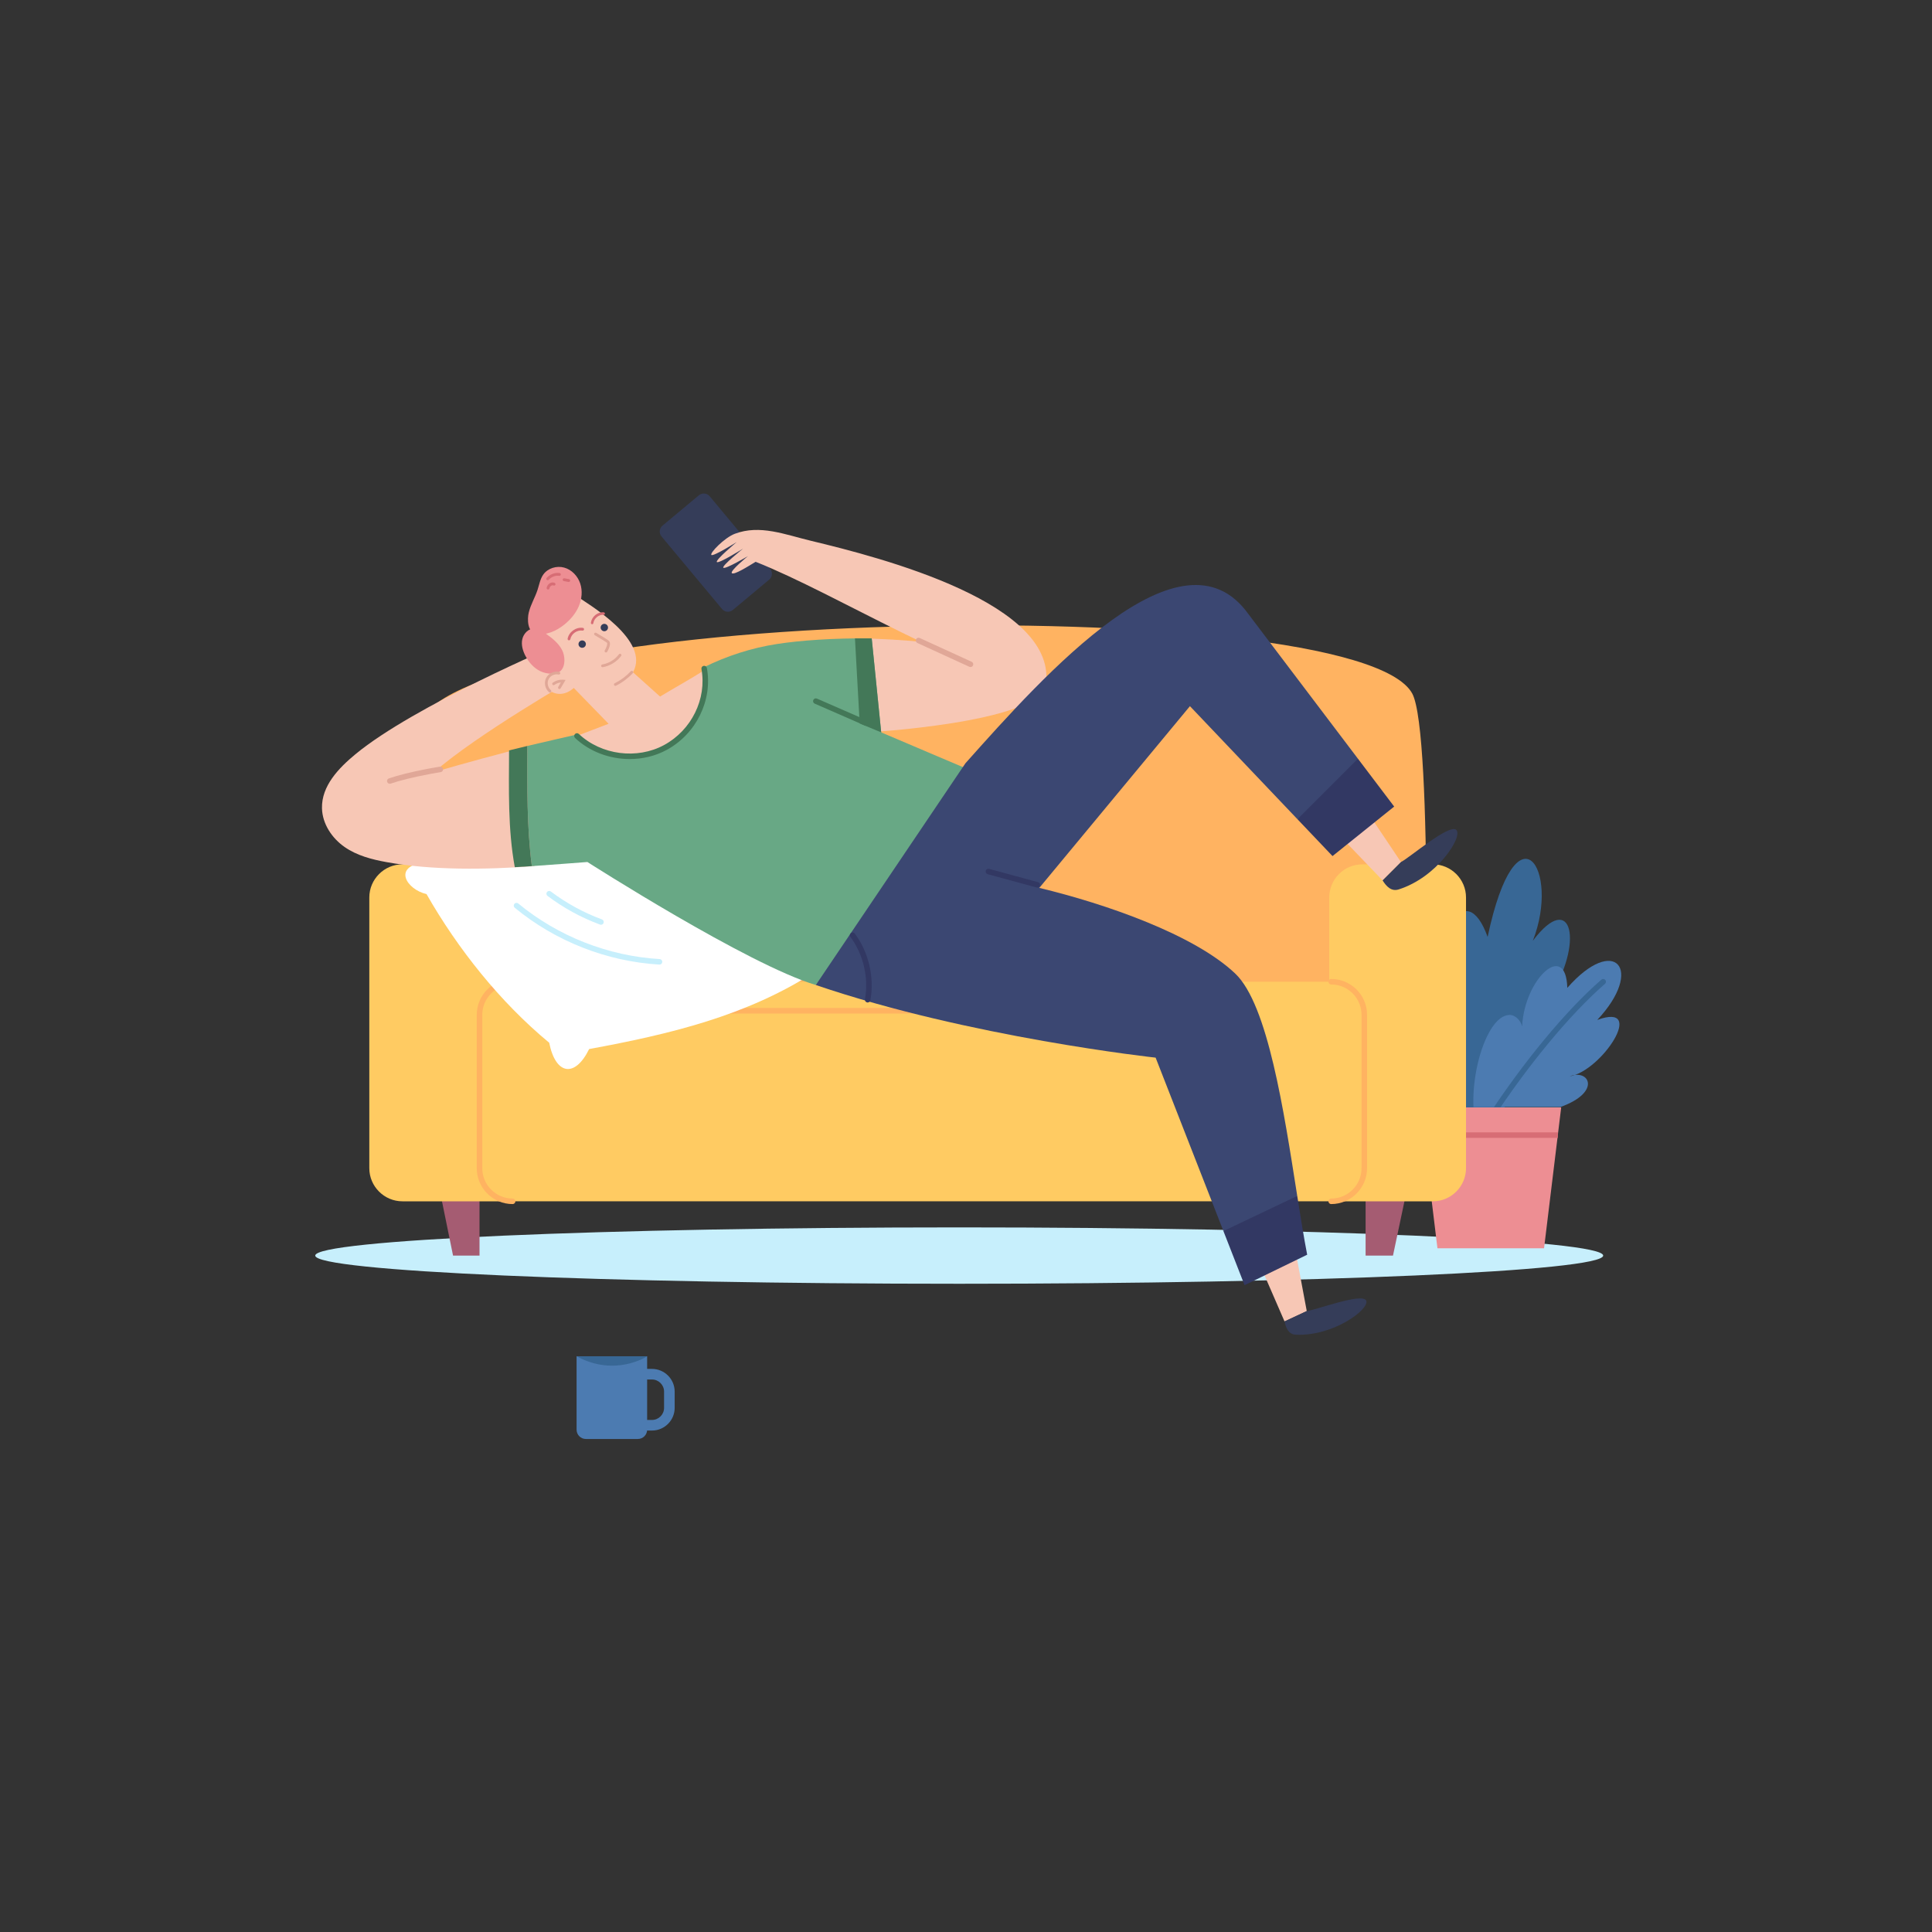<?xml version="1.0" encoding="UTF-8"?>
<svg width="100%" viewBox="0 0 700 700" version="1.1" xmlns="http://www.w3.org/2000/svg">
    <rect x="0" y="0" width="700" height="700" fill="#333333" stroke="none"/>
    <g id="No-comments-yet" stroke="none" stroke-width="1" fill="none" fill-rule="evenodd">
        <g transform="translate(114.214, 178.809)">
            <path d="M466.654,276.11 C466.654,270.47 362.19,265.898 233.327,265.898 C104.464,265.898 0,270.47 0,276.11 C0,281.75 104.464,286.322 233.327,286.322 C362.19,286.322 466.654,281.75 466.654,276.11" id="Shadow" fill="#C7EFFC"></path>
            <g id="Element" transform="translate(400.395, 132.365)">
                <path d="M46.439,50.711 C59.531,30.679 55.06,10.757 40.767,29.688 C50.91,3.78 34.836,-20.949 24.383,28.289 C16.459,6.062 3.093,26.689 12.121,56.52 C1.701,41.474 -4.041,69.773 8.791,90.144 L29.091,91.562 C37.666,82.096 46.36,72.456 51.897,60.946 C53.19,58.26 54.308,55.115 53.148,52.369 C52.067,49.812 48.067,48.703 46.439,50.711" id="Shape" fill="#386795"></path>
                <path d="M64.105,58.366 C81.334,40.048 70.433,27.182 53.256,46.748 C52.751,29.47 37.651,43.593 36.89,60.737 C36.366,58.501 34.31,56.437 32.185,56.566 C29.001,56.758 26.543,59.892 24.833,63.056 C20.879,70.371 18.87,81.272 19.254,89.928 L50.731,89.928 C65.836,84.541 61.162,75.987 54.098,78.81 C65.698,76.935 82.201,51.767 64.105,58.366" id="Shape" fill="#4C7BB1"></path>
                <path d="M65.602,43.767 C66.018,43.404 66.65,43.448 67.013,43.864 C67.375,44.281 67.332,44.913 66.915,45.275 C53.779,56.71 38.611,75.396 26.354,94.067 C26.051,94.528 25.431,94.657 24.97,94.354 C24.508,94.051 24.379,93.431 24.682,92.969 C37.03,74.159 52.306,55.341 65.602,43.767 Z" id="Shape" fill="#386795"></path>
                <polygon id="Shape" fill="#ED8E93" points="44.831 141.104 6.207 141.104 2.27373675e-13 90.065 51.038 90.065"></polygon>
                <polygon id="Shape" fill="#D76D75" points="49.817 99.105 49.817 101.105 1.417 101.105 1.417 99.105"></polygon>
            </g>
            <g id="Character" transform="translate(2.442, 0)">
                <polygon id="Shape" fill="#A55C72" points="378.127 232.626 397.226 232.626 388.051 276.11 378.127 276.11"></polygon>
                <polygon id="Shape" fill="#A55C72" points="57.082 232.626 38.624 232.626 47.491 276.11 57.082 276.11"></polygon>
                <path d="M395.026,72.475 C374.531,34.709 34.916,40.787 34.645,86.791 C34.392,129.75 34.071,172.747 37.09,215.552 L399.505,218.985 C399.505,218.985 402.797,86.793 395.026,72.475" id="Shape" fill="#FFB361"></path>
                <path d="M54.71,134.356 L29.151,134.356 C22.551,134.356 17.151,139.756 17.151,146.356 L17.151,244.451 C17.151,251.05 22.551,256.451 29.151,256.451 L66.71,256.451 L66.71,146.356 C66.71,139.756 61.31,134.356 54.71,134.356" id="Shape" fill="#FFCB62"></path>
                <path d="M402.508,134.356 L376.949,134.356 C370.35,134.356 364.949,139.756 364.949,146.356 L364.949,256.451 L402.508,256.451 C409.109,256.451 414.508,251.05 414.508,244.451 L414.508,146.356 C414.508,139.756 409.109,134.356 402.508,134.356" id="Shape" fill="#FFCB62"></path>
                <path d="M365.655,176.886 L69.082,176.886 C62.482,176.886 57.082,182.286 57.082,188.886 L57.082,244.45 C57.082,251.05 62.482,256.45 69.082,256.45 L365.655,256.45 C372.256,256.45 377.655,251.05 377.655,244.45 L377.655,188.886 C377.655,182.286 372.256,176.886 365.655,176.886" id="Shape" fill="#FFCB62"></path>
                <path d="M301.556,188.412 L96.597,188.412 C96.044,188.412 95.597,187.965 95.597,187.412 C95.597,186.859 96.044,186.412 96.597,186.412 L301.556,186.412 C302.109,186.412 302.556,186.859 302.556,187.412 C302.556,187.965 302.109,188.412 301.556,188.412" id="Shape" fill="#FFB361"></path>
                <path d="M69.082,257.45 C61.914,257.45 56.082,251.618 56.082,244.45 L56.082,188.886 C56.082,181.718 61.914,175.886 69.082,175.886 C69.635,175.886 70.082,176.333 70.082,176.886 C70.082,177.438 69.635,177.886 69.082,177.886 C63.017,177.886 58.082,182.82 58.082,188.886 L58.082,244.45 C58.082,250.515 63.017,255.45 69.082,255.45 C69.635,255.45 70.082,255.897 70.082,256.45 C70.082,257.003 69.635,257.45 69.082,257.45" id="Shape" fill="#FFB361"></path>
                <path d="M113.391,105.347 C85.422,110.007 60.723,118.626 37.009,133.655 C25.314,135.207 30.822,143.546 37.877,145.131 C49.194,164.967 64.506,184.238 82.326,198.988 C84.683,210.784 91.724,211.703 96.794,201.285 C126.019,195.898 153.892,189.282 178.6,173.309 C187.28,171.545 188.848,165.399 177.804,161.245 C155.613,129.228 129.8,112.119 113.391,105.347" id="Shape" fill="#FFFFFF"></path>
                <path d="M122.308,170.682 C122.288,170.682 122.268,170.681 122.247,170.68 C103.184,169.552 84.574,162.239 69.843,150.087 C69.417,149.736 69.357,149.106 69.708,148.679 C70.06,148.254 70.689,148.193 71.117,148.544 C85.522,160.428 103.723,167.58 122.367,168.684 C122.917,168.716 123.338,169.19 123.305,169.742 C123.274,170.272 122.833,170.682 122.308,170.682" id="Shape" fill="#C7EFFC"></path>
                <path d="M101.093,156.249 C100.978,156.249 100.861,156.229 100.746,156.187 C93.925,153.666 87.523,150.169 81.717,145.793 C81.276,145.46 81.188,144.833 81.52,144.393 C81.853,143.952 82.48,143.862 82.92,144.195 C88.571,148.454 94.801,151.857 101.44,154.311 C101.957,154.503 102.223,155.077 102.031,155.596 C101.882,155.999 101.499,156.249 101.093,156.249" id="Shape" fill="#C7EFFC"></path>
                <path d="M365.655,257.45 C365.102,257.45 364.655,257.003 364.655,256.45 C364.655,255.897 365.102,255.45 365.655,255.45 C371.72,255.45 376.655,250.515 376.655,244.45 L376.655,188.886 C376.655,182.82 371.72,177.886 365.655,177.886 C365.102,177.886 364.655,177.438 364.655,176.886 C364.655,176.333 365.102,175.886 365.655,175.886 C372.823,175.886 378.655,181.718 378.655,188.886 L378.655,244.45 C378.655,251.618 372.823,257.45 365.655,257.45" id="Shape" fill="#FFB361"></path>
                <path d="M136.559,0.645 L123.378,11.636 C122.199,12.62 122.039,14.374 123.024,15.553 L144.941,41.838 C145.925,43.018 147.678,43.176 148.859,42.193 L162.038,31.203 C163.218,30.219 163.377,28.465 162.394,27.285 L140.476,1 C139.493,-0.179 137.739,-0.338 136.559,0.645" id="Shape" fill="#353D59"></path>
                <path d="M220.17,54.042 C210.894,53.05 202.239,52.582 194.402,52.492 L197.554,86.541 C197.554,86.541 258.114,83.142 262.16,69.956 L220.17,54.042 Z" id="Shape" fill="#F7C7B5"></path>
                <path d="M262.161,69.956 C267.61,39.862 202.227,23.135 177.197,17.141 C167.786,14.887 158.67,11.146 149.568,14.597 C145.816,16.019 140.355,21.652 141.108,22.266 C141.86,22.88 150.272,17.58 150.272,17.58 C150.272,17.58 142.415,24.142 143.077,24.83 C143.738,25.519 152.556,19.98 152.556,19.98 C152.556,19.98 144.703,26.266 145.43,26.899 C146.156,27.534 154.339,22.685 154.339,22.685 C154.339,22.685 147.722,28.065 148.502,28.851 C149.283,29.636 154.343,26.426 157.123,24.742 C186.327,36.303 233.537,66.13 262.161,69.956" id="Shape" fill="#F7C7B5"></path>
                <path d="M215.235,52.836 C215.465,52.334 216.058,52.113 216.56,52.343 L235.395,60.966 C235.897,61.196 236.118,61.789 235.888,62.291 C235.658,62.794 235.065,63.014 234.563,62.784 L215.728,54.161 C215.226,53.931 215.005,53.338 215.235,52.836 Z" id="Shape" fill="#E0A797"></path>
                <path d="M75.466,91.465 C63.811,94.423 52.198,97.566 40.64,100.926 C55.944,87.425 91.738,66.853 91.738,66.853 L85.64,54.689 C85.64,54.689 33.515,76.762 12.092,94.485 C6.078,99.458 -0.188,105.925 0.004,114.033 C0.141,119.765 3.691,124.942 8.197,128.074 C12.704,131.207 18.072,132.593 23.378,133.553 C39.894,136.542 59.104,136.32 77.001,135.01 C75.272,120.742 75.432,106.117 75.466,91.465" id="Shape" fill="#F7C7B5"></path>
                <path d="M136.027,85.526 C139.949,79.252 140.956,70.073 139.217,63.532 C134.554,66.681 127.712,70.391 122.503,73.572 L112.691,64.775 C119.122,53.23 96.491,40.099 91.978,36.977 L77.704,51.877 L85.029,65.401 C76.576,68.501 84.748,76.389 91.228,70.446 L103.848,83.433 L91.506,88.148 C102.386,103.189 127.398,98.95 136.027,85.526" id="Shape" fill="#F7C7B5"></path>
                <path d="M87.026,56.768 C85.73,54.184 83.324,52.366 80.979,50.674 C79.789,49.815 78.497,48.93 77.03,48.888 C74.902,48.827 73.059,50.682 72.588,52.757 C72.116,54.832 72.757,57.016 73.753,58.897 C74.973,61.206 76.794,63.27 79.154,64.39 C81.125,65.327 84.786,65.925 86.539,64.18 C88.34,62.389 88.057,58.824 87.026,56.768" id="Shape" fill="#ED8E93"></path>
                <path d="M74.926,43.101 C75.618,40.236 77.212,37.669 78.121,34.865 C78.729,32.988 79.051,30.959 80.194,29.351 C81.832,27.045 85.028,26.086 87.754,26.839 C90.48,27.592 92.655,29.883 93.558,32.564 C94.461,35.244 94.17,38.247 93.057,40.846 C91.944,43.447 90.054,45.664 87.86,47.449 C85.075,49.714 81.202,51.569 77.501,50.806 C74.412,50.17 74.341,45.521 74.926,43.101" id="Shape" fill="#ED8E93"></path>
                <path d="M103.469,47.909 C103.109,47.264 102.295,47.034 101.651,47.393 C101.007,47.753 100.777,48.567 101.136,49.211 C101.495,49.855 102.309,50.086 102.953,49.726 C103.598,49.367 103.828,48.553 103.469,47.909" id="Shape" fill="#353D59"></path>
                <path d="M95.451,53.915 C95.091,53.271 94.277,53.041 93.633,53.4 C92.989,53.76 92.758,54.573 93.118,55.218 C93.477,55.862 94.291,56.093 94.935,55.733 C95.58,55.373 95.81,54.56 95.451,53.915" id="Shape" fill="#353D59"></path>
                <path d="M89.741,53.127 C89.641,53.183 89.522,53.205 89.402,53.182 C89.131,53.129 88.953,52.866 89.005,52.595 C89.477,50.142 92.06,48.314 94.533,48.678 C94.806,48.719 94.996,48.974 94.956,49.247 C94.914,49.52 94.66,49.707 94.386,49.67 C92.419,49.377 90.364,50.833 89.989,52.784 C89.959,52.936 89.866,53.057 89.741,53.127" id="Shape" fill="#D76D75"></path>
                <path d="M98.106,47.311 C98.02,47.359 97.917,47.376 97.81,47.354 C97.567,47.301 97.401,47.058 97.438,46.809 C97.775,44.565 99.855,42.868 102.075,43.029 C102.321,43.047 102.516,43.267 102.512,43.52 C102.508,43.775 102.303,43.962 102.06,43.948 C100.3,43.821 98.586,45.216 98.318,46.998 C98.297,47.137 98.215,47.249 98.106,47.311" id="Shape" fill="#D76D75"></path>
                <path d="M98.672,50.659 C98.812,50.421 99.118,50.34 99.356,50.48 L100.37,51.075 C100.685,51.261 100.98,51.437 101.263,51.608 L102.085,52.11 C103.424,52.94 104.04,53.366 104.186,53.667 C104.41,54.126 104.391,54.696 104.207,55.362 C104.116,55.691 103.987,56.035 103.828,56.385 C103.718,56.627 103.6,56.859 103.483,57.073 L103.322,57.353 C103.177,57.588 102.87,57.662 102.634,57.517 C102.399,57.373 102.325,57.065 102.47,56.83 L102.607,56.591 C102.712,56.399 102.818,56.189 102.917,55.972 C103.056,55.666 103.168,55.369 103.244,55.096 C103.369,54.643 103.38,54.295 103.287,54.105 C103.221,53.968 101.158,52.691 98.852,51.343 C98.613,51.204 98.533,50.897 98.672,50.659 Z" id="Shape" fill="#E0A797"></path>
                <path d="M107.917,58.061 C108.189,58.014 108.447,58.197 108.494,58.469 C108.541,58.741 108.358,59 108.086,59.046 C105.705,59.455 103.493,60.804 102.04,62.734 C101.873,62.955 101.56,62.999 101.339,62.833 C101.119,62.667 101.075,62.354 101.241,62.133 C102.848,59.999 105.284,58.512 107.917,58.061 Z" id="Shape" fill="#E0A797" transform="translate(104.821, 60.494) scale(-1, -1) translate(-104.821, -60.494) "></path>
                <path d="M111.902,64.4 C112.091,64.199 112.408,64.189 112.609,64.378 C112.81,64.567 112.82,64.884 112.63,65.085 C110.88,66.946 108.801,68.495 106.518,69.638 C106.271,69.762 105.971,69.662 105.847,69.415 C105.723,69.168 105.823,68.868 106.07,68.744 C108.248,67.653 110.232,66.175 111.902,64.4 Z" id="Shape" fill="#E0A797"></path>
                <path d="M83.622,68.539 C84.649,67.792 85.926,67.404 87.195,67.448 L87.466,67.464 L88.257,67.531 L86.462,70.593 C86.322,70.832 86.016,70.911 85.778,70.772 C85.539,70.632 85.46,70.326 85.599,70.088 L86.548,68.467 L86.351,68.49 C85.667,68.585 85.004,68.828 84.424,69.202 L84.211,69.348 C83.987,69.51 83.675,69.461 83.512,69.238 C83.35,69.014 83.399,68.702 83.622,68.539 Z" id="Shape" fill="#E0A797"></path>
                <path d="M81.205,66.852 C82.05,65.156 84.101,64.184 85.949,64.605 C86.218,64.667 86.386,64.935 86.325,65.204 C86.263,65.473 85.995,65.642 85.726,65.58 C84.329,65.262 82.739,66.015 82.1,67.298 C81.462,68.581 81.82,70.303 82.917,71.226 C83.129,71.404 83.156,71.72 82.978,71.931 C82.8,72.142 82.485,72.169 82.273,71.991 C80.823,70.771 80.361,68.549 81.205,66.852 Z" id="Shape" fill="#E0A797"></path>
                <path d="M81.795,31.422 C81.669,31.422 81.544,31.377 81.444,31.284 C81.237,31.091 81.226,30.766 81.419,30.559 C82.665,29.219 84.413,28.566 86.107,28.81 C86.388,28.851 86.582,29.111 86.542,29.393 C86.501,29.672 86.233,29.86 85.96,29.826 C84.609,29.631 83.189,30.164 82.171,31.259 C82.069,31.366 81.932,31.422 81.795,31.422" id="Shape" fill="#D76D75"></path>
                <path d="M89.414,32.041 C89.383,32.041 89.352,32.038 89.321,32.033 L87.635,31.729 C87.356,31.68 87.171,31.413 87.221,31.133 C87.27,30.854 87.542,30.676 87.817,30.719 L89.504,31.022 C89.782,31.073 89.968,31.341 89.918,31.619 C89.873,31.867 89.657,32.041 89.414,32.041" id="Shape" fill="#D76D75"></path>
                <path d="M81.916,34.781 C81.887,34.781 81.857,34.779 81.828,34.774 C81.549,34.726 81.361,34.462 81.408,34.181 C81.533,33.455 81.989,32.815 82.631,32.472 C83.176,32.18 83.785,32.147 84.309,32.38 C84.566,32.495 84.683,32.8 84.566,33.057 C84.451,33.316 84.147,33.433 83.889,33.316 C83.575,33.178 83.27,33.294 83.115,33.378 C82.757,33.569 82.49,33.943 82.421,34.354 C82.378,34.605 82.161,34.781 81.916,34.781" id="Shape" fill="#D76D75"></path>
                <path d="M202.616,86.541 L199.182,52.492 C184.946,52.344 173.183,53.246 164.883,54.519 C155.702,55.927 146.7,58.826 138.329,62.974 C142.973,89.198 112.451,107.636 92.011,87.395 C92.011,87.395 79.76,90.188 74.403,91.465 C74.367,106.117 74.196,120.742 76.039,135.01 C82.061,134.595 96.169,133.51 96.169,133.51 C96.169,133.51 154.319,170.744 178.933,178.076 L241.928,103.256 L202.616,86.541 Z" id="Shape" fill="#68A885"></path>
                <path d="M43.856,99.809 C43.941,100.355 43.567,100.866 43.021,100.95 L41.975,101.121 L41.107,101.27 C40.509,101.374 39.871,101.489 39.201,101.613 C36.332,102.147 33.463,102.751 30.79,103.414 C28.568,103.965 26.58,104.533 24.888,105.112 C24.365,105.291 23.797,105.012 23.618,104.49 C23.439,103.967 23.718,103.399 24.24,103.22 C25.993,102.62 28.035,102.037 30.308,101.473 C32.636,100.896 35.104,100.363 37.591,99.883 L38.836,99.647 C39.344,99.553 39.834,99.464 40.303,99.381 L42.064,99.079 L42.715,98.974 C43.261,98.889 43.772,99.263 43.856,99.809 Z" id="Shape" fill="#E0A797"></path>
                <path d="M74.403,91.465 C72.196,91.99 69.993,92.529 67.789,93.067 C67.726,107.34 67.333,121.582 69.863,135.388 C71.933,135.275 73.996,135.15 76.039,135.01 C74.196,120.742 74.367,106.117 74.403,91.465" id="Shape" fill="#437858"></path>
                <polygon id="Shape" fill="#437858" points="202.616 86.541 194.825 83.311 193.111 52.492 199.182 52.492"></polygon>
                <path d="M197.08,84.142 C196.947,84.142 196.811,84.116 196.681,84.058 L178.533,76.136 C178.027,75.915 177.796,75.327 178.018,74.82 C178.239,74.315 178.824,74.08 179.334,74.304 L197.481,82.226 C197.987,82.447 198.219,83.036 197.997,83.542 C197.833,83.918 197.466,84.142 197.08,84.142" id="Shape" fill="#437858"></path>
                <path d="M111.507,96.209 C104.265,96.209 97.007,93.577 91.698,88.569 C91.297,88.19 91.278,87.558 91.657,87.155 C92.037,86.754 92.669,86.734 93.071,87.114 C101.174,94.759 114.163,96.45 123.952,91.134 C133.897,85.735 139.465,74.413 137.495,63.6 C137.396,63.056 137.756,62.535 138.299,62.437 C138.841,62.337 139.363,62.698 139.462,63.24 C141.585,74.894 135.6,87.086 124.907,92.892 C120.792,95.125 116.153,96.209 111.507,96.209" id="Shape" fill="#437858"></path>
                <polygon id="Shape" fill="#F7C7B5" points="348.754 299.971 338.577 276.536 351.103 265.715 356.806 296.218"></polygon>
                <path d="M348.754,299.971 L356.806,296.218 C359.969,295.904 376.981,289.429 378.342,292.428 C379.703,295.428 366.549,305.408 352.842,304.777 C350.181,304.654 349.266,302.332 348.754,299.971" id="Shape" fill="#353D59"></path>
                <polygon id="Shape" fill="#F7C7B5" points="384.28 140.178 363.029 118.018 373.652 107.748 390.931 133.519"></polygon>
                <path d="M384.28,140.178 L390.931,133.519 C393.968,132.053 408.551,119.425 411.004,121.9 C413.455,124.374 403.996,139.067 390.109,143.446 C387.412,144.296 385.652,142.329 384.28,140.178" id="Shape" fill="#353D59"></path>
                <path d="M334.275,286.833 L356.957,275.797 C355.76,269.597 354.588,262.301 353.357,254.492 C343.863,255.022 334.86,258.706 326.612,267.229 L334.275,286.833 Z" id="Shape" fill="#323863"></path>
                <path d="M259.907,142.89 L314.482,77.043 L353.428,117.999 C363.634,113.135 370.532,105.485 375.347,96.079 L335.674,43.69 C311.494,9.885 261.991,65.377 233.133,97.746 L178.933,178.077 C234.505,197.046 302.049,204.394 302.049,204.394 L326.612,267.229 L353.357,254.493 C348.516,223.8 342.744,185.174 330.887,173.928 C316.013,159.82 284.076,148.707 259.907,142.89" id="Shape" fill="#3B4772"></path>
                <polygon id="Shape" fill="#323863" points="388.484 113.426 375.347 96.079 353.428 117.999 366.138 131.364"></polygon>
                <path d="M197.722,184.412 C197.663,184.412 197.604,184.407 197.543,184.396 C197,184.298 196.639,183.778 196.737,183.234 C198.143,175.444 196.169,166.994 191.459,160.632 C191.13,160.188 191.224,159.562 191.668,159.233 C192.112,158.903 192.738,158.997 193.067,159.442 C198.099,166.239 200.207,175.266 198.705,183.59 C198.618,184.073 198.197,184.412 197.722,184.412" id="Shape" fill="#323863"></path>
                <path d="M259.178,142.774 C259.091,142.774 259.003,142.763 258.915,142.739 L241.194,137.926 C240.66,137.782 240.346,137.232 240.491,136.7 C240.635,136.167 241.187,135.849 241.717,135.997 L259.439,140.809 C259.972,140.954 260.286,141.503 260.142,142.036 C260.021,142.481 259.617,142.774 259.178,142.774" id="Shape" fill="#323863"></path>
            </g>
            <g id="Element" transform="translate(94.693, 312.599)">
                <path d="M25.561,-7.10542736e-15 L7.10542736e-14,-7.10542736e-15 L7.10542736e-14,26.598 C7.10542736e-14,28.455 1.506,29.962 3.365,29.962 L22.197,29.962 C24.054,29.962 25.561,28.455 25.561,26.598 L25.561,-7.10542736e-15 Z" id="Shape" fill="#4C7BB1"></path>
                <path d="M21.426,8.41 C19.008,8.41 17.04,10.378 17.04,12.796 L17.04,18.682 C17.04,21.1 19.008,23.068 21.426,23.068 L27.313,23.068 C29.731,23.068 31.698,21.1 31.698,18.682 L31.698,12.796 C31.698,10.378 29.731,8.41 27.313,8.41 L21.426,8.41 Z M27.313,26.908 L21.426,26.908 C16.89,26.908 13.2,23.219 13.2,18.682 L13.2,12.796 C13.2,8.261 16.89,4.57 21.426,4.57 L27.313,4.57 C31.848,4.57 35.538,8.261 35.538,12.796 L35.538,18.682 C35.538,23.219 31.848,26.908 27.313,26.908 L27.313,26.908 Z" id="Shape" fill="#4C7BB1"></path>
                <path d="M0.001,-1.42108547e-14 L25.561,-1.42108547e-14 C25.561,-1.42108547e-14 14.091,7.652 0.001,-1.42108547e-14" id="Shape" fill="#386795"></path>
            </g>
        </g>
    </g>
</svg>